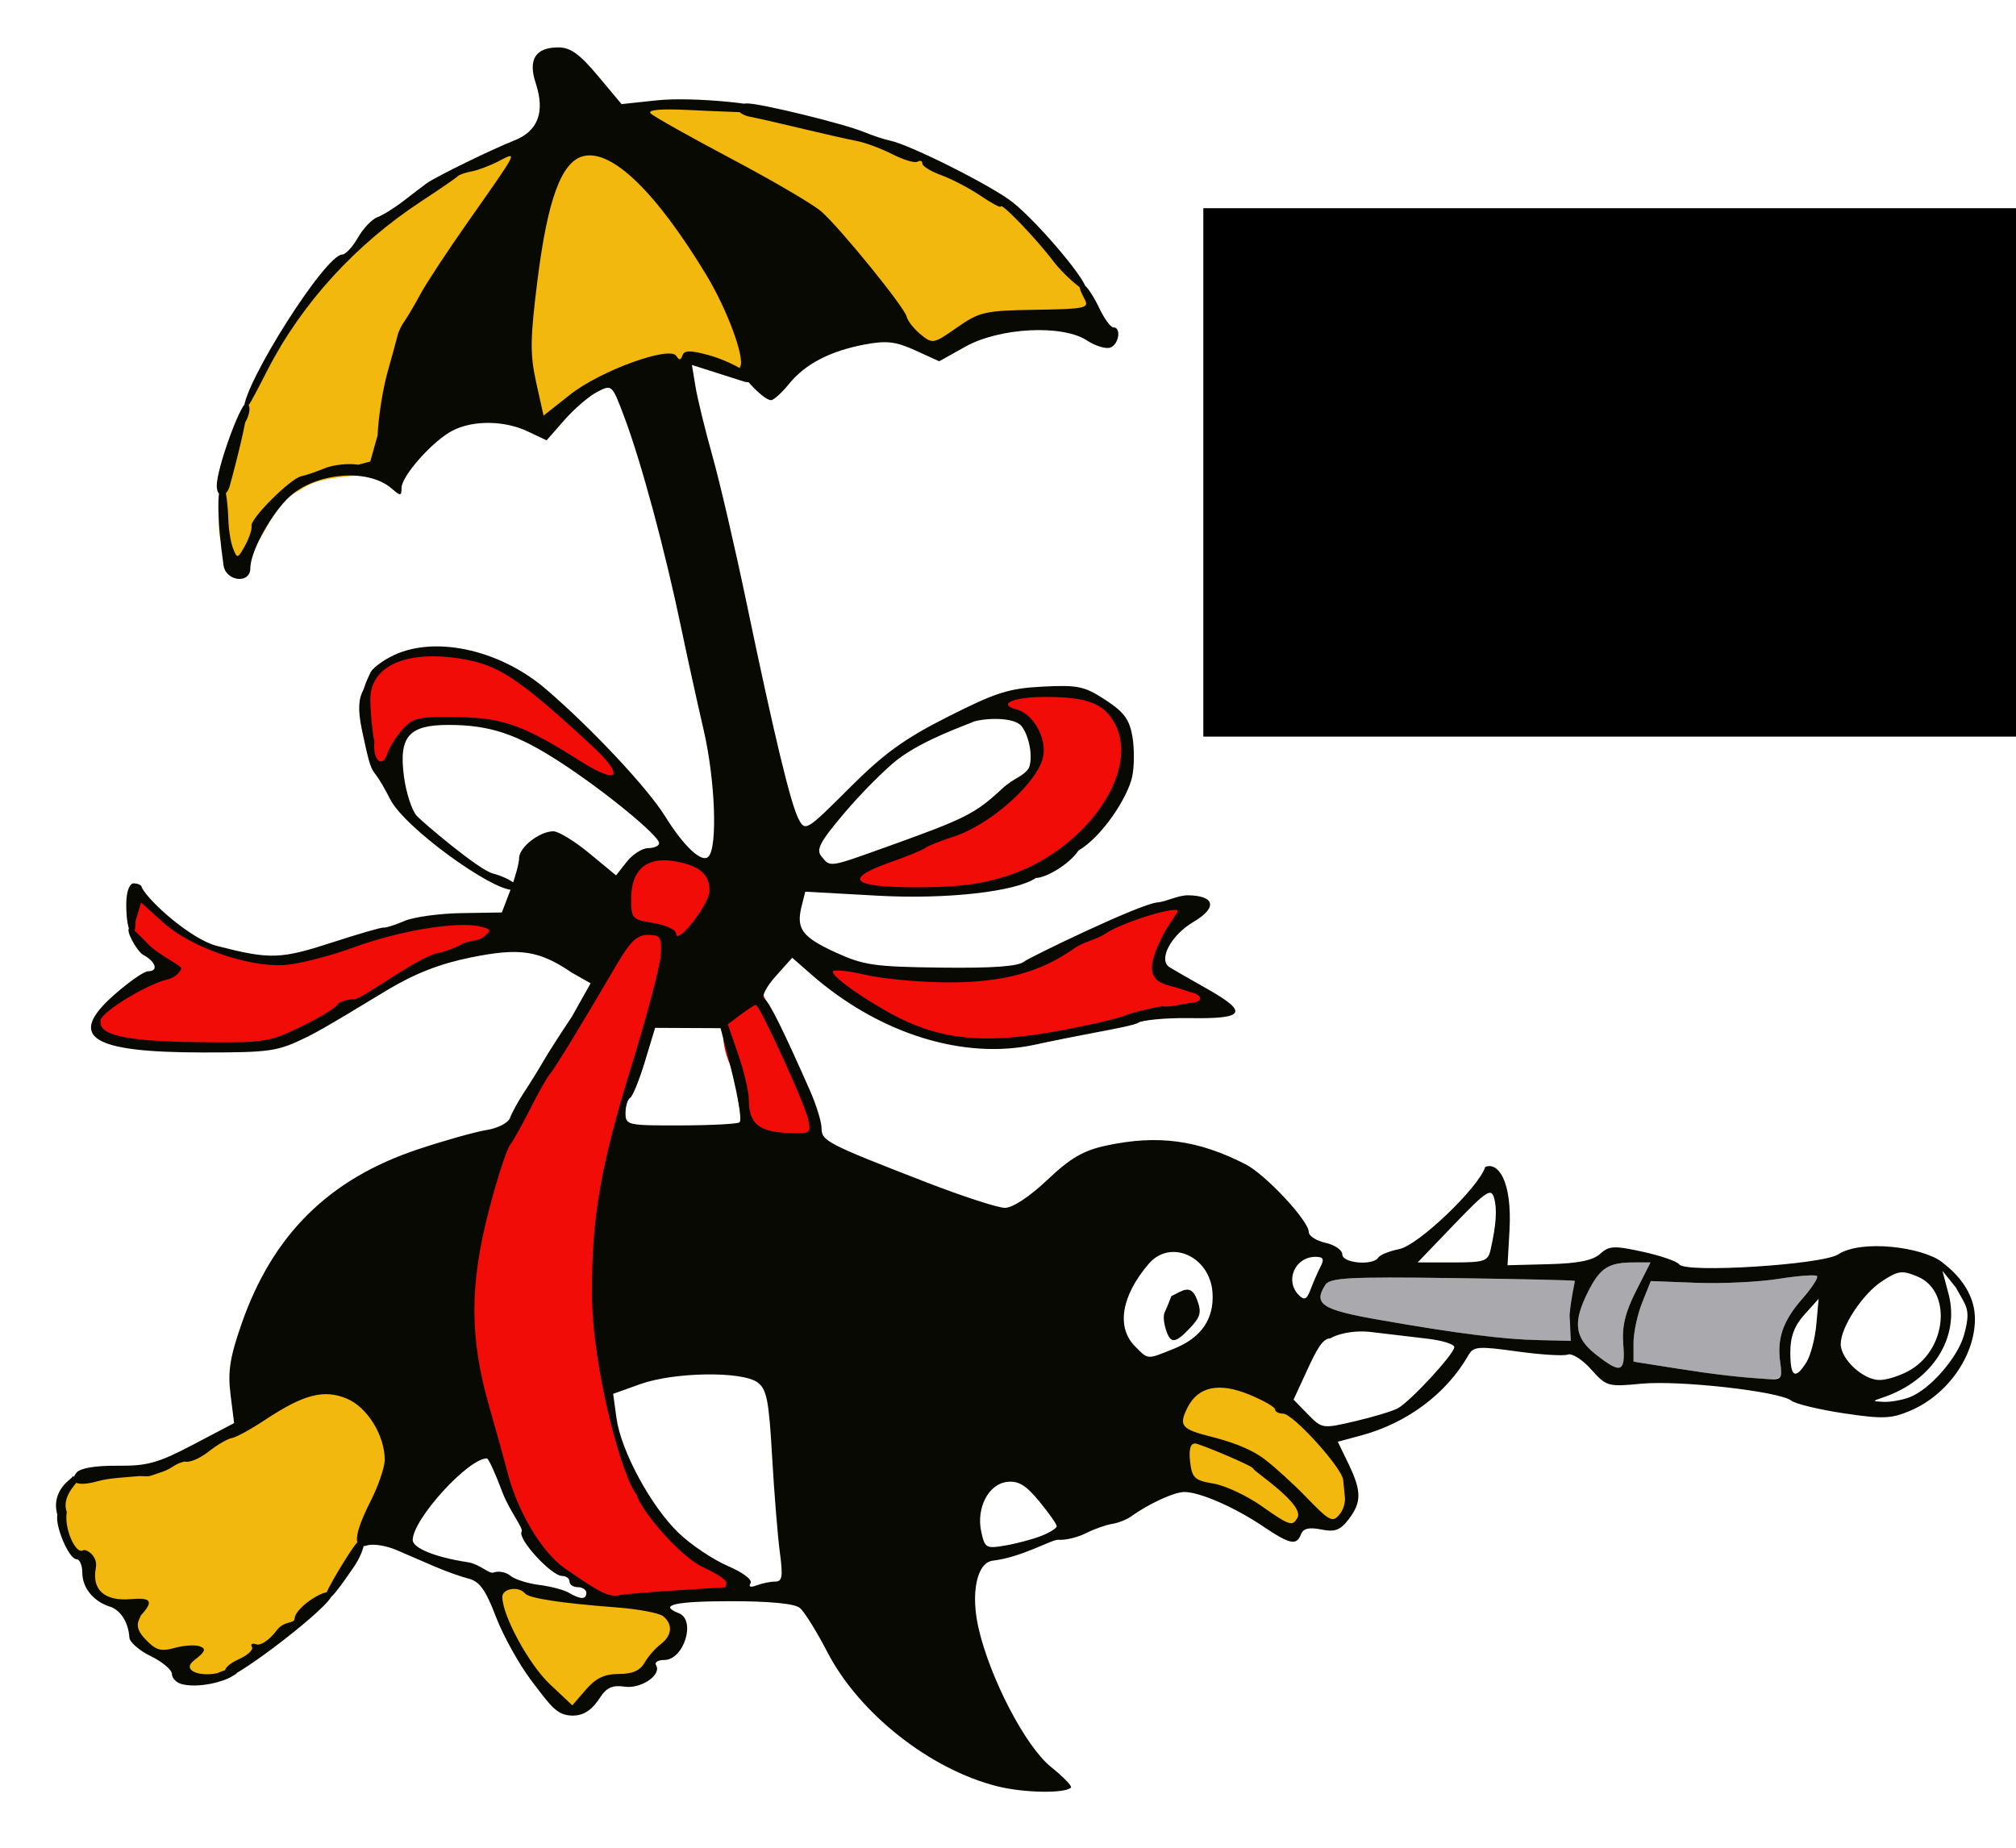 <?xml version="1.0" encoding="UTF-8" standalone="no"?>
<!-- Created with Inkscape (http://www.inkscape.org/) -->

<svg
   xmlns:dc="http://purl.org/dc/elements/1.1/"
   xmlns:cc="http://creativecommons.org/ns#"
   xmlns:rdf="http://www.w3.org/1999/02/22-rdf-syntax-ns#"
   xmlns:svg="http://www.w3.org/2000/svg"
   xmlns="http://www.w3.org/2000/svg"
   xmlns:sodipodi="http://sodipodi.sourceforge.net/DTD/sodipodi-0.dtd"
   xmlns:inkscape="http://www.inkscape.org/namespaces/inkscape"
   inkscape:export-ydpi="12"
   inkscape:export-xdpi="12"
   inkscape:export-filename="/home/karlito/MAV/delfly_desperado/paparazzi/data/pictures/icon_mes.png"
   width="360"
   height="330"
   id="svg2"
   sodipodi:version="0.32"
   inkscape:version="0.48.4 r9939"
   sodipodi:docname="penguin_logo_messages (copy).svg"
   version="1.1">
  <defs
     id="defs3" />
  <sodipodi:namedview
     id="base"
     pagecolor="#ffffff"
     bordercolor="#666666"
     borderopacity="1.0"
     inkscape:pageopacity="0.0"
     inkscape:pageshadow="2"
     inkscape:zoom="1.2277142"
     inkscape:cx="242.70492"
     inkscape:cy="180.73241"
     inkscape:document-units="px"
     inkscape:current-layer="layer1"
     inkscape:window-width="1366"
     inkscape:window-height="744"
     inkscape:window-x="0"
     inkscape:window-y="24"
     showgrid="false"
     fit-margin-top="10"
     fit-margin-left="10"
     fit-margin-right="10"
     fit-margin-bottom="10"
     inkscape:window-maximized="1" />
  <g
     inkscape:label="Layer 1"
     inkscape:groupmode="layer"
     id="layer1"
     transform="translate(6.177,3.231)">
    <path
       style="fill:#aaa9ad"
       d="m 303.524,242.584 c -1.925,-0.183 -6.763,-0.85 -10.75,-1.481 l -7.25,-1.149 0,-3.338 c 0,-1.836 0.694,-5.074 1.543,-7.195 l 1.543,-3.857 8.207,0.314 c 4.514,0.172 11.077,-0.144 14.584,-0.703 3.507,-0.559 6.605,-0.789 6.883,-0.511 0.278,0.278 -0.897,2.104 -2.613,4.058 -3.502,3.989 -4.577,7.139 -3.932,11.528 0.477,3.248 0.708,3.183 -8.215,2.334 z m -24.75,-3.931 c -3.814,-3.006 -4.13,-5.772 -1.293,-11.333 2.118,-4.152 3.61,-5.083 8.141,-5.083 l 2.935,0 -2.606,5.143 c -1.92,3.788 -2.515,6.291 -2.26,9.5 0.401,5.048 -0.397,5.336 -4.918,1.773 z m -22.25,-3.55 c -3.575,-0.485 -10.994,-1.667 -16.487,-2.629 -10.194,-1.784 -11.755,-2.804 -9.544,-6.237 0.82,-1.273 4.257,-1.456 22.708,-1.207 11.958,0.161 21.787,0.386 21.843,0.5 0.056,0.114 -0.082,2.57 -0.306,5.457 l -0.407,5.25 -5.653,-0.127 c -3.109,-0.07 -8.578,-0.523 -12.153,-1.007 z"
       id="path1468"
       sodipodi:nodetypes="cccccccccccccccccccccccccccc"
       inkscape:connector-curvature="0" />
    <path
       style="fill:#f3b80d"
       d="m 123.186,15.683 c -4.329,2.244 -11.152,-4.069 -13.432,1.054 0.508,4.248 7.788,6.025 11.17,8.725 9.569,5.69 20.08,10.288 26.477,19.849 4.999,4.185 6.829,14.623 14.603,13.832 6.352,-5.345 14.637,-4.851 22.415,-5.682 5.366,0.627 3.66,-4.873 0.552,-8.189 -11.16,-15.551 -29.835,-23.554 -47.882,-27.712 -3.972,-1.362 -6.533,2.123 -9.542,-1.373 l -2.262,0.003 -2.098,-0.507 z m -24.526,7.054 c -8.97,3.055 -9.081,14.729 -10.638,22.595 -1.021,8.759 -3.3,19.527 3.575,26.53 9.191,-6.838 20.905,-12.298 32.5,-9.031 5.681,0.138 2.89,-8.059 1.138,-11.217 -6.382,-10.741 -12.297,-23.973 -24.513,-28.971 -0.668,0.13 -1.411,-0.157 -2.063,0.094 z m -14.981,0.9 c -14.222,5.451 -28.121,18.823 -37.51,30.518 -3.986,7.65 -7.983,12.452 -11.21,23.447 -1.027,6.594 -4.274,14.331 0.326,20.166 6.169,-2.714 5.921,-10.543 12.105,-13.456 4,-2.899 9.093,-1.903 13.364,-3.419 4.195,-9.731 3.174,-22.201 9.812,-30.594 3.737,-7.559 10.311,-13.805 13.532,-21.519 1.46,-2.872 2.061,-5.762 -0.42,-5.144 z M 209.754,242.955 c -5.543,0.366 -8.798,8.067 -3.031,10.812 2.417,-0.269 -5.768,4.949 -0.75,8.594 6.06,1.033 11.188,4.691 16.281,7.594 4.284,-0.622 4.995,-4.306 9.281,-1.094 7.52,-0.416 4.4,-10.529 0.587,-13.905 -5.789,-5.816 -13.621,-12.593 -22.368,-12.001 z m -159.125,0.938 c -6.937,2.099 -13.045,6.695 -19.469,9.406 -5.111,4.573 -12.508,6.679 -18.797,5.771 -3.538,0.013 -10.059,2.644 -7.59,7.374 -0.5,4.137 1.268,6.937 4.068,9.234 -0.654,4.814 3.475,6.359 6.483,8.744 5.483,-1.02 1.882,1.072 3.398,6.908 4.492,3.353 7.2,0.181 8.781,5.531 4.808,1.924 3.179,-1.377 10.629,-3.141 5.278,-2.457 7.233,-8.539 13.278,-11.327 2.366,-3.756 4.252,-5.112 6.004,-6.948 0.664,-4.82 2.46,-7.667 5.463,-11.897 3.954,-9.056 -1.579,-20.398 -12.25,-19.656 z m 35.049,35.357 c -6.521,0.07 -3.138,6.266 -0.985,10.061 2.689,5.347 6.364,13.23 13.218,12.456 2.754,-4.002 7.401,-4.318 11.33,-5.61 1.974,-3.865 9.225,-8.702 4.202,-12.233 -10.738,-1.408 -19.433,-0.836 -27.763,-4.674 z"
       id="path1466"
       sodipodi:nodetypes="ccccccccccccccccccccccccccccccccccccccccccccccccccccc"
       inkscape:connector-curvature="0" />
    <path
       style="fill:#f10c08"
       d="m 66.156,113.491 c -9.332,0.955 -9.977,14.632 -4.435,20.125 3.686,0.161 2.47,-10.155 8.627,-7.819 7.386,-0.579 18.265,0.713 23.565,6.435 4.057,-0.029 6.579,6.546 11.341,5.066 4.275,-0.181 -4.281,-7.696 -6.149,-10.013 -7.902,-7.967 -16.324,-15.884 -28.58,-13.531 -0.723,0.059 -3.645,-0.322 -4.368,-0.264 z m 106.723,9.121 c 3.829,3.479 7.901,9.076 3,13.531 -7.597,8.272 -19.152,10.211 -28.656,15.156 -5.83,3.689 2.36,5.401 6.083,4.753 13.017,0.519 27.854,0.08 36.145,-11.334 6.444,-5.63 8.202,-16.608 1.112,-22.507 -6.738,-2.446 -7.946,-1.07 -15.031,-1.749 1.021,1.156 -3.674,0.993 -2.654,2.15 z m -63.094,26.281 c -5.658,1.182 -6.989,10.545 -2.406,13.25 -7.209,5.988 -9.829,15.661 -15.254,23.161 -3.143,3.534 -4.807,7.841 -6.933,11.995 -4.354,7.423 -5.726,16.085 -7.787,24.385 -1.858,10.728 -0.391,22.121 3.725,32.052 0.115,2.678 2.186,5.989 2.625,9.677 5.158,8.834 10.776,16.646 20.375,20.229 6.759,-0.981 13.885,-0.138 20.406,-2.312 0.101,-6.12 -8.355,-7.087 -11.094,-12.094 -5.953,-6.881 -9.676,-15.205 -10.591,-24.297 -2.429,-17.207 -3.223,-35.382 2.53,-51.93 2.385,-9.484 8.294,-18.556 8.561,-28.367 4.722,2.103 8.161,-5.35 8.562,-9.25 -0.163,-6.158 -8.034,-7.241 -12.719,-6.5 z m -92.719,8.625 c -1.887,4.623 1.288,8.085 4.5,11.562 1.88,2.711 -6.99,4.271 -8.511,7.906 -4.64,4.851 2.057,6.422 6.49,6.428 12.102,0.195 23.048,2.809 33.126,-5.44 3.828,-0.858 6.592,-2.067 10.241,-4.875 5.975,-2.971 12.46,-5.588 18.506,-7.507 5.117,-4.354 -0.524,-6.125 -5.008,-5.542 -13.967,-0.489 -27.057,10.99 -40.822,7.218 -6.323,-2.296 -13.123,-4.823 -17.083,-11.293 -2.184,-2.976 -0.653,0.519 -1.438,1.544 z m 184.094,0.375 c -12.51,5.978 -25.37,14.591 -40.438,12.906 -6.458,-0.477 -12.788,-1.676 -18.969,-3.5 -4.141,4.718 3.946,7.927 7.062,10.344 11.701,7.29 26.391,7.368 39.379,3.387 6.829,-1.975 15.198,-1.687 20.621,-6.169 1.47,-4.893 -10.578,-0.722 -7.227,-7.39 0.21,-4.842 9.352,-11.604 0.039,-9.641 l -0.25,0 -0.219,0.062 z m -73.5,16.75 c -5.5,2.109 -5.495,7.773 -3.425,12.402 2.314,4.902 0.133,14.058 7.819,13.727 3.843,1.033 10.21,0.366 7.731,-5.067 -2.954,-7.666 -6.599,-15.009 -10.219,-22.375 -0.635,0.438 -1.271,0.875 -1.906,1.312 z"
       id="path1464"
       sodipodi:nodetypes="cccccccccccccccccccccccccccccccccccccccccccccccccccccccccc"
       inkscape:connector-curvature="0" />
    <path
       inkscape:export-ydpi="72.000000"
       inkscape:export-xdpi="72.000000"
       inkscape:export-filename="/users/brisset/pprz/savannah/paparazzi3/data/pictures/penguin_logo.png"
       style="fill:#090903"
       d="m 171.914,315.797 c -12.022,-3.018 -24.685,-13.021 -30.351,-23.974 -1.904,-3.68 -4.116,-7.23 -4.918,-7.888 -0.932,-0.766 -5.353,-1.197 -12.282,-1.197 -9.995,0 -13.075,0.705 -9.34,2.138 3.149,1.208 0.929,8.362 -2.594,8.362 -1.113,0 -1.768,0.414 -1.456,0.919 1.067,1.727 -2.656,4.277 -5.61,3.844 -2.144,-0.315 -3.21,0.152 -4.362,1.91 -1.094,1.67 -2.471,3.259 -4.88,3.259 -2.873,0 -3.931,-1.688 -7.359,-6.183 -2.202,-2.888 -5.069,-8.038 -6.372,-11.445 -1.837,-4.807 -2.928,-6.336 -4.868,-6.827 -1.375,-0.348 -4.075,-1.31 -6,-2.139 -1.925,-0.828 -5.01,-2.159 -6.855,-2.957 -1.845,-0.798 -4.208,-1.18 -5.25,-0.849 -2.673,0.848 -2.463,-1.898 0.609,-7.953 1.373,-2.706 2.496,-6.013 2.496,-7.349 0,-4.35 -3.12,-9.384 -6.758,-10.904 -4.109,-1.717 -7.703,-0.783 -14.622,3.801 -2.528,1.675 -5.194,3.133 -5.923,3.24 -0.729,0.107 -2.616,1.21 -4.193,2.45 -1.577,1.241 -3.484,2.019 -4.238,1.73 -1.997,0.488 -2.073,1.22 -4.114,1.893 -2.737,0.903 -1.79,0.771 -3.934,0.711 -1.803,0.186 -5.388,0.322 -7.415,0.903 -3.603,1.033 -5.371,0.332 -3.833,-1.52 0.671,-0.809 3.377,-1.264 7.302,-1.227 5.357,0.05 7.262,-0.481 13.535,-3.777 l 7.3,-3.836 -0.64,-5.119 c -0.51,-4.082 -0.112,-6.635 1.965,-12.598 5.542,-15.917 15.579,-25.863 31.443,-31.16 4.732,-1.58 10.257,-3.137 12.278,-3.46 2.104,-0.337 3.92,-1.287 4.25,-2.224 0.316,-0.9 1.467,-2.986 2.556,-4.636 1.09,-1.65 2.624,-4.125 3.409,-5.5 0.786,-1.375 3.061,-4.925 5.057,-7.89 l 3.341,-5.966 -3.349,-1.895 c -5.868,-3.988 -9.28,-4.498 -18.087,-2.706 -5.47,1.113 -9.933,2.853 -14.81,5.775 -3.84,2.3 -11.107,6.807 -14.269,8.359 -5.413,2.657 -6.512,2.823 -18.75,2.823 -20.007,0 -24.3,-2.776 -15.856,-10.25 2.641,-2.337 5.376,-4.25 6.079,-4.25 1.954,0 1.403,-1.722 -0.839,-2.922 -1.1,-0.589 -3.356,-4.604 -2.423,-4.803 0.558,0.094 1.268,0.759 3.22,2.806 1.868,1.96 5.958,3.846 5.983,4.377 0.017,0.369 -0.9,1.658 -2.413,1.994 -3.588,0.797 -11.682,5.703 -11.99,7.268 -0.523,2.656 4.268,3.765 16.995,3.934 12.163,0.161 13.03,0.036 18.659,-2.69 3.247,-1.573 6.196,-3.333 6.554,-3.912 0.358,-0.579 1.748,-1.052 3.091,-1.052 1.419,0 11.493,-7.691 15.094,-8.29 1.016,-0.169 2.859,-0.864 4.097,-1.544 1.238,-0.68 2.985,-0.531 3.883,-1.276 1.481,-1.229 1.424,-1.404 -0.615,-1.886 -4.083,-0.964 -14.396,0.741 -22.518,3.722 -4.4,1.615 -10.065,3.042 -12.588,3.171 -6.535,0.333 -16.598,-3.22 -21.412,-7.561 l -4,-3.606 -0.977,3.218 c -0.095,4.603 -1.678,2.331 -1.678,-2.87 0,-2.75 0.749,-3.782 1.299,-3.782 0.55,0 1.478,0.224 1.478,0.752 1.399,2.678 8.903,9.26 13.378,10.414 9.563,2.465 11.371,2.406 20.844,-0.68 4.589,-1.495 8.639,-2.66 9,-2.589 0.361,0.071 2.006,-0.454 3.656,-1.168 1.65,-0.714 6.243,-1.349 10.207,-1.411 l 7.207,-0.114 1.543,-4.033 c 0.849,-2.218 1.543,-4.78 1.543,-5.693 0,-1.914 3.662,-4.773 6.114,-4.773 0.918,0 3.813,1.772 6.433,3.937 l 4.764,3.937 1.917,-2.437 c 1.054,-1.34 2.784,-2.437 3.844,-2.437 1.06,0 1.927,-0.395 1.927,-0.879 0,-1.328 -9.613,-9.216 -17.5,-14.36 -7.874,-5.135 -12.671,-6.748 -20.095,-6.756 -7.114,-0.008 -8.917,2.077 -7.97,9.214 0.385,2.899 1.414,6.06 2.287,7.025 0.873,0.965 11.02,9.652 13.619,10.304 2.978,0.747 6.099,2.919 3.397,2.913 -3.732,-0.009 -19.207,-11.08 -21.781,-16.221 -0.755,-1.508 -1.822,-3.349 -2.371,-4.092 -1.089,-1.475 -1.223,-1.409 -2.687,-8.435 -0.74,-3.55 -0.551,-5.471 0.33,-7.055 0.441,-1.408 0.942,-2.391 1.237,-3.041 0.294,-0.595 1.603,-1.722 3.52,-2.75 7.415,-3.977 19.384,-1.494 27.841,5.774 8.167,7.019 18.048,17.564 21.219,22.645 3.414,5.472 6.577,8.425 7.759,7.243 1.661,-1.661 1.217,-13.64 -0.835,-22.531 -1.206,-5.225 -2.987,-13.325 -3.959,-18 -2.962,-14.246 -7.207,-29.986 -10.295,-38.166 -2.127,-5.636 -2.152,-5.659 -4.778,-4.301 -1.452,0.751 -4.078,3.004 -5.837,5.007 l -3.197,3.642 -3.352,-1.591 c -4.177,-1.982 -9.778,-2.041 -13.451,-0.142 -3.526,1.823 -9.099,8.096 -9.099,10.241 0,1.455 -0.179,1.465 -1.75,0.102 -4.421,-3.834 -14.273,-2.789 -18.811,1.995 -3.248,3.424 -6.439,9.49 -6.439,12.243 0,2.844 -4.372,2.36 -4.787,-0.53 -1.24,-8.648 -1.163,-14.376 -0.158,-14.376 0.605,0 0.977,4.338 1.016,6.126 0.039,1.788 0.418,4.14 0.843,5.228 0.736,1.883 0.838,1.859 2.14,-0.5 0.752,-1.363 1.273,-2.95 1.159,-3.527 -0.254,-1.282 6.971,-8.479 8.9,-8.865 0.763,-0.153 2.642,-0.792 4.174,-1.421 1.532,-0.628 4.232,-0.914 6,-0.634 l 2.132,-0.574 1.309,-4.687 c 0.125,-3.173 0.923,-8.245 1.774,-11.27 0.851,-3.025 1.669,-6.017 1.817,-6.649 0.148,-0.632 0.705,-1.757 1.236,-2.5 0.532,-0.743 1.816,-2.926 2.854,-4.851 1.038,-1.925 4.892,-7.775 8.565,-13 8.987,-12.786 8.825,-12.464 5.379,-10.682 -1.578,0.816 -3.765,1.64 -4.86,1.833 -1.095,0.192 -2.217,0.59 -2.492,0.884 -0.275,0.294 -3.181,2.293 -6.459,4.442 -11.733,7.694 -21.32,18.195 -27.41,30.023 -2.023,3.929 -4.262,8.439 -4.276,7.019 -0.043,-4.426 14.52,-27.508 17.555,-27.526 0.599,-0.004 1.86,-1.361 2.803,-3.017 0.942,-1.656 2.517,-3.305 3.5,-3.664 0.983,-0.359 3.137,-1.708 4.787,-2.998 1.65,-1.29 3.471,-2.676 4.048,-3.08 1.746,-1.225 11.717,-6.095 15.567,-7.603 4.273,-1.674 5.55,-5.089 3.839,-10.271 -1.394,-4.225 -0.026,-6.361 4.075,-6.361 2.121,0 3.794,1.206 7.024,5.064 l 4.24,5.064 6.336,-0.678 c 6.39,-0.684 20.713,0.728 20.713,2.064 0,0.398 -10.83,-0.139 -15.092,-0.337 -5.11,-0.238 -7.409,-0.024 -6.75,0.627 0.55,0.543 7.075,4.207 14.5,8.14 7.425,3.934 14.625,8.16 16,9.392 3.547,3.179 14.848,17.116 15.203,18.75 0.163,0.751 1.281,2.175 2.484,3.164 2.132,1.752 2.296,1.722 6.5,-1.219 4.023,-2.814 4.965,-3.027 14.019,-3.17 8.988,-0.143 9.636,-0.286 8.75,-1.941 -1.224,-2.287 -1.218,-3.198 0.017,-2.435 0.535,0.331 1.712,2.157 2.614,4.059 0.902,1.902 2.039,3.458 2.527,3.458 1.451,0 1.005,3.017 -0.533,3.607 -0.781,0.3 -2.673,-0.277 -4.206,-1.281 -4.372,-2.865 -15.573,-2.292 -21.661,1.107 l -4.699,2.623 -4.267,-1.944 c -3.482,-1.586 -5.137,-1.781 -8.993,-1.061 -6.198,1.158 -10.713,3.507 -13.576,7.064 -1.277,1.587 -2.719,2.885 -3.205,2.885 -1.399,0 -6.065,-5.042 -5.505,-5.948 0.923,-1.493 -2.302,-10.241 -6.061,-16.442 -9.016,-14.872 -16.879,-22.461 -21.951,-21.188 -3.885,0.975 -6.358,7.661 -8.173,22.104 -1.32,10.5 -1.356,13.27 -0.239,18.304 l 1.316,5.932 4.774,-3.773 c 5.374,-4.248 17.775,-8.755 18.933,-6.882 0.498,0.805 0.805,0.78 1.095,-0.091 0.311,-0.933 1.371,-0.95 4.621,-0.075 5.129,1.381 11.523,5.604 6.551,4.797 l -9.477,-3.023 0.64,3.893 c 0.352,2.141 1.716,7.718 3.03,12.393 1.314,4.675 4.032,16.375 6.039,26 5.022,24.08 7.947,36.22 9.364,38.869 1.167,2.18 1.419,2.024 9.012,-5.563 6.245,-6.241 9.791,-8.807 17.685,-12.799 8.521,-4.309 10.834,-5.042 16.885,-5.347 6.277,-0.317 7.449,-0.068 11.185,2.378 3.341,2.188 4.303,3.498 4.823,6.576 0.357,2.114 0.337,5.316 -0.044,7.115 -0.795,3.752 -5.406,10.767 -9.588,13.202 -1.71,2.549 -5.863,4.903 -7.606,4.903 -3.555,2.444 -15.866,3.857 -28.329,3.164 l -12.859,-0.715 -0.654,2.607 c -1.01,4.024 0.082,5.502 6.096,8.255 4.989,2.284 6.922,2.561 18.853,2.7 9.315,0.109 13.744,-0.216 14.796,-1.086 0.826,-0.683 20.72,-10.333 23.789,-10.554 1.559,-0.112 3.676,-1.317 5.565,-1.277 4.767,0.101 5.156,2.232 0.869,4.762 -4.059,2.395 -6.362,6.817 -4.227,8.115 0.727,0.442 3.684,2.139 6.572,3.77 7.59,4.289 6.93,5.454 -3,5.291 -4.538,-0.074 -8.599,0.399 -9.149,0.804 -0.55,0.405 -4.027,1.08 -7.602,1.75 -3.575,0.67 -8.387,1.637 -10.693,2.15 -12.833,2.852 -28.009,-1.88 -40.167,-12.526 l -3.378,-2.958 -2.982,3.337 c -1.64,1.835 -2.549,3.617 -2.019,3.958 0.905,0.584 3.276,5.347 8.144,16.36 1.152,2.607 2.095,5.651 2.095,6.766 0,2.299 0.917,2.775 18.478,9.594 6.588,2.558 13.01,4.651 14.271,4.651 1.38,0 4.398,-1.991 7.581,-5.001 4.154,-3.928 6.412,-5.242 10.528,-6.125 9.186,-1.97 16.348,-1.007 24.855,3.343 3.568,1.824 11.287,10.095 11.287,12.094 0,0.704 1.35,1.576 3,1.939 1.65,0.362 3,1.298 3,2.079 0,1.568 5.5,2.039 6.42,0.55 0.296,-0.479 1.982,-1.16 3.747,-1.512 3.399,-0.68 14.179,-10.979 15.348,-14.664 2.25,-0.958 4.835,2.376 4.332,11.355 l -0.347,6.192 7.352,-0.188 c 5.225,-0.133 7.88,-0.665 9.176,-1.838 1.615,-1.462 2.491,-1.504 7.648,-0.374 3.203,0.702 6.119,1.712 6.479,2.245 1.086,1.603 25.575,0.062 28.397,-1.787 4.139,-2.712 15.025,-1.314 18.519,1.371 0.479,0.467 5.944,4.07 5.893,10.256 -0.054,6.618 -4.959,13.522 -11.598,16.323 -3.365,1.42 -4.905,1.476 -11.867,0.43 -4.4,-0.661 -8.598,-1.677 -9.329,-2.258 -2.082,-1.654 -20.01,-3.673 -26.801,-3.018 -5.936,0.572 -6.219,0.491 -8.944,-2.568 -1.548,-1.737 -3.42,-2.926 -4.161,-2.642 -0.741,0.284 -4.813,0.035 -9.05,-0.555 -6.97,-0.969 -7.799,-0.904 -8.709,0.687 -3.935,6.874 -10.939,12.109 -19.165,14.324 l -4.148,1.117 1.903,3.939 c 2.362,4.889 2.365,6.878 0.013,9.937 -1.486,1.932 -2.44,2.283 -4.887,1.793 -2.164,-0.433 -3.202,-0.188 -3.6,0.849 -0.798,2.079 -1.96,1.835 -6.822,-1.434 -5.084,-3.418 -11.259,-6.109 -14.018,-6.109 -1.812,0 -6.334,2.086 -9.63,4.443 -0.741,0.53 -2.228,1.098 -3.303,1.262 -1.076,0.164 -3.169,0.91 -4.652,1.658 -1.483,0.748 -3.684,1.274 -4.89,1.169 -1.206,-0.104 -6.373,3.09 -11.744,3.735 -2.838,0.341 -3.972,5.818 -2.51,12.125 2.08,8.971 8.404,21.077 12.895,24.686 2.228,1.79 3.844,3.462 3.591,3.715 -1.081,1.081 -8.432,0.951 -13.15,-0.234 z m -67.593,-20.06 c 2.408,0 3.802,-0.603 4.582,-1.985 0.617,-1.092 1.909,-2.58 2.871,-3.307 2.059,-1.556 2.253,-3.546 0.488,-5.011 -0.694,-0.576 -4.406,-1.286 -8.25,-1.578 -10.147,-0.771 -15.888,-1.656 -16.474,-2.541 -1.168,-1.329 -4.014,-0.82 -4.014,0.652 0,3.332 4.753,12.074 8.464,15.568 l 4.036,3.8 2.418,-2.8 c 1.78,-2.061 3.331,-2.8 5.879,-2.8 z m -5.797,-14.5 c 0,-0.55 -0.675,-1 -1.5,-1 -0.825,0 -1.5,-0.45 -1.5,-1 0,-0.55 -0.587,-1 -1.304,-1 -1.934,0 -8.029,-6.653 -7.25,-7.914 0.369,-0.598 -2.212,-3.786 -3.447,-7.086 -1.234,-3.3 -2.473,-6 -2.754,-6 -3.353,0 -13.246,10.885 -13.246,14.574 0,1.442 4.044,3.081 9.754,3.953 2.34,0.357 3.846,2.179 4.707,1.849 0.861,-0.33 2.204,-0.07 2.985,0.579 0.781,0.648 3.087,1.386 5.123,1.638 2.036,0.253 4.429,0.884 5.317,1.402 2.114,1.235 3.114,1.237 3.114,0.004 z m 16,-0.428 c 4.675,-0.289 8.613,-0.536 8.75,-0.548 0.138,-0.013 0.25,-0.405 0.25,-0.871 0,-0.466 -1.868,-1.69 -4.15,-2.72 -4.115,-1.856 -11.228,-10.301 -11.85,-12.939 -2.487,-2.751 -7.997,-22.508 -7.999,-36.171 -0.002,-13.651 1.571,-22.626 7.115,-40.6 2.75,-8.916 5.087,-17.789 5.192,-19.717 0.171,-3.12 -0.082,-3.505 -2.298,-3.505 -1.961,0 -3.172,1.167 -5.706,5.5 -6.249,10.685 -10.816,18.171 -11.804,19.346 -0.55,0.654 -2.122,3.431 -3.493,6.172 -1.371,2.74 -3.002,5.657 -3.623,6.482 -0.622,0.825 -2.312,6.037 -3.757,11.581 -3.476,13.341 -3.484,22.828 -0.031,34.919 1.414,4.95 2.913,10.35 3.332,12 1.769,6.963 6.137,14.278 10.227,17.127 6.311,4.395 7.873,5.171 9.68,4.806 0.916,-0.185 5.491,-0.572 10.166,-0.861 z m 17.709,-1.572 c 1.287,0 1.428,-0.879 0.845,-5.25 -0.385,-2.888 -1.005,-10.575 -1.377,-17.083 -0.577,-10.091 -0.962,-12.042 -2.617,-13.25 -2.777,-2.027 -14.89,-1.846 -20.913,0.313 l -4.854,1.74 0.598,4.365 c 0.801,5.842 6.185,15.78 11.103,20.492 2.197,2.105 6.128,4.745 8.736,5.867 2.729,1.174 4.466,2.487 4.092,3.093 -0.41,0.664 -0.005,0.805 1.095,0.383 0.96,-0.368 2.441,-0.67 3.291,-0.67 z m 47.541,-8.162 c 1.512,-0.594 2.75,-1.374 2.75,-1.732 0,-0.358 -1.403,-2.353 -3.118,-4.434 -2.396,-2.906 -3.726,-3.712 -5.743,-3.478 -3.336,0.388 -5.547,4.672 -4.611,8.933 0.635,2.889 0.872,3.022 4.322,2.424 2.008,-0.348 4.888,-1.12 6.4,-1.714 z m 45.711,-3.187 c 1.477,-2.389 -7.867,-8.373 -7.867,-8.831 0,-0.458 -9.67,-4.487 -10.374,-4.487 -0.856,0 -1.154,1.08 -0.899,3.263 0.34,2.908 0.797,3.333 4.211,3.91 2.107,0.356 5.997,2.188 8.646,4.071 5.127,3.645 5.423,3.466 6.283,2.075 z m 7.729,-0.901 c 0.514,-0.688 0.863,-1.925 0.775,-2.75 -0.088,-0.825 -0.228,-2.239 -0.312,-3.142 -0.203,-2.193 -8.962,-11.858 -10.745,-11.858 -0.774,0 -1.409,-0.338 -1.411,-0.75 -0.002,-0.412 -2.082,-1.605 -4.623,-2.65 -5.43,-2.233 -9.147,-1.438 -11.041,2.361 -1.589,3.187 -1.066,3.826 4.227,5.158 2.969,0.748 6.852,1.959 9.611,4.068 1.831,1.401 5.13,4.406 7.33,6.679 4.379,4.524 4.813,4.726 6.19,2.884 z m 10.201,-18.692 c 2.228,-1.193 10.109,-9.723 10.109,-10.942 0,-0.511 -2.138,-1.18 -4.75,-1.488 -2.612,-0.308 -7.112,-0.842 -10,-1.188 -3.516,-0.421 -6.34,0.46 -7.404,1.12 -1.359,0 -2.433,2.001 -4.134,5.69 l -2.42,5.25 2.552,2.615 c 2.531,2.593 2.602,2.604 8.432,1.243 3.234,-0.754 6.66,-1.789 7.614,-2.3 z m 91.43,-1.99 c 3.581,-1.361 8.549,-7.04 9.683,-11.068 1.355,-4.814 0.374,-5.102 -1.427,-8.5 l -2.414,-3 1.096,4.141 c 2.057,7.769 -2.87,15.516 -11.759,18.49 -1.901,0.636 -1.892,0.674 0.185,0.769 1.202,0.055 3.288,-0.32 4.636,-0.832 z m -23.105,-6.055 c -0.644,-4.389 0.43,-7.539 3.932,-11.528 1.715,-1.954 2.891,-3.78 2.613,-4.058 -0.278,-0.278 -3.376,-0.048 -6.883,0.511 -3.507,0.559 -10.07,0.876 -14.584,0.703 l -8.207,-0.314 -1.543,3.857 c -0.849,2.121 -1.543,5.359 -1.543,7.195 l 0,3.338 7.25,1.149 c 7.061,1.119 11.567,1.647 16.827,1.974 2.317,0.144 2.533,-0.141 2.138,-2.827 z m 23.364,1.102 c 6.453,-3.935 7.171,-14.055 1.176,-16.575 -2.798,-1.177 -3.469,-1.09 -6.395,0.823 -3.462,2.264 -7.361,8.202 -7.361,11.209 0,2.709 4.009,6.429 6.924,6.425 1.417,-0.002 3.962,-0.849 5.655,-1.882 z m -18.703,-1.289 c 0.747,-1.196 1.543,-4.233 1.768,-6.75 l 0.41,-4.575 -2.528,2.806 c -1.802,2 -2.528,3.938 -2.528,6.75 0,4.435 0.876,4.974 2.877,1.77 z m -32.709,-3.182 c -0.255,-3.209 0.34,-5.712 2.26,-9.5 l 2.606,-5.143 -2.935,0 c -4.531,0 -6.023,0.931 -8.141,5.083 -2.837,5.561 -2.522,8.327 1.293,11.333 4.521,3.563 5.319,3.275 4.918,-1.773 z m -80.248,0.772 c 4.895,-1.959 7.216,-5.329 6.9,-10.02 -0.436,-6.478 -7.52,-9.676 -11.396,-5.145 -4.895,5.724 -5.821,11.354 -2.424,14.75 2.399,2.399 2.018,2.377 6.92,0.415 z m -1.417,-3.406 c -0.348,-1.095 -0.588,-2.558 -0.155,-3.25 0.744,-1.625 0.8,-2.004 1.125,-2.743 1.915,-0.89 3.454,-2.336 4.556,0.562 0.87,2.289 0.683,3.099 -1.171,5.073 -2.695,2.868 -3.537,2.937 -4.355,0.358 z m 72.09,-2.637 c 0.224,-2.888 0.983,-5.965 0.928,-6.079 -0.056,-0.114 -9.885,-0.339 -21.843,-0.5 -18.451,-0.248 -21.888,-0.066 -22.708,1.207 -2.211,3.433 -0.65,4.454 9.544,6.237 14.161,2.478 22.136,3.491 28.641,3.636 l 5.653,0.127 -0.215,-4.628 z m -44.481,-8.622 c 0.701,-1.355 0.498,-1.75 -0.903,-1.75 -3.679,0 -5.533,4.276 -2.967,6.842 0.989,0.989 1.417,0.775 2.103,-1.05 0.474,-1.26 1.269,-3.079 1.767,-4.042 z m 30.359,-3 c 1.015,-4.489 1.202,-7.291 0.622,-9.295 -0.52,-1.795 -1.39,-1.214 -7.117,4.75 l -6.524,6.795 6.255,0 c 5.669,0 6.303,-0.211 6.764,-2.25 z m -121.909,-23.5 c -0.707,-2.967 -8.635,-20.25 -9.289,-20.25 -0.218,0 -1.432,0.782 -2.699,1.737 l -2.303,1.737 1.865,5.42 c 1.026,2.981 1.872,6.587 1.88,8.013 0.026,4.482 1.841,5.873 7.843,6.014 3.168,0.074 3.321,-0.077 2.703,-2.671 z m -12.201,0.723 c 0.512,-0.511 -0.429,-5.617 -2.422,-13.142 l -0.972,-3.669 -5.841,-0.028 -5.841,-0.028 -1.815,5.995 c -0.998,3.297 -2.187,6.225 -2.642,6.506 -0.455,0.281 -0.827,1.51 -0.827,2.73 0,2.145 0.332,2.218 9.916,2.191 5.454,-0.015 10.154,-0.265 10.444,-0.555 z m 68.872,-19.082 c 1.503,-0.615 4.729,-1.315 6.564,-1.654 1.16,0.303 3.924,-0.483 5.13,-0.574 1.916,-0.144 2.361,-1.149 0.445,-1.812 -0.367,-0.031 -2.333,-0.812 -4.12,-1.237 -3.906,-0.929 -4.231,-3.267 -1.265,-9.084 1.092,-2.141 2.829,-4.169 2.616,-4.383 -0.72,-0.72 -10.081,2.202 -12.85,4.102 -1.512,1.038 -4.024,1.522 -5.582,2.631 -6.019,4.286 -12.768,6.121 -22.455,6.104 -5.067,-0.009 -11.8,-0.625 -14.963,-1.369 -3.163,-0.744 -5.75,-0.984 -5.75,-0.532 0,1.177 8.288,6.714 13.499,9.019 7.278,3.219 14.711,3.702 26.001,1.689 5.5,-0.981 11.229,-2.286 12.732,-2.901 z m -74.232,-22.284 c 0,-3.006 -1.879,-4.55 -6.433,-5.29 -4.841,-0.786 -7.567,1.631 -7.567,6.71 0,3.563 0.165,3.744 4,4.357 2.2,0.352 4.013,1.197 4.029,1.878 0.055,2.308 5.971,-5.277 5.971,-7.655 z m 53.307,-2.691 c 13.726,-4.506 23.582,-18.429 19.134,-27.029 -1.914,-3.702 -4.932,-4.886 -12.447,-4.886 -5.806,0 -8.743,1.309 -5.085,2.266 2.934,0.767 5.366,5.201 4.648,8.473 -1.021,4.647 -9.476,12.148 -16.057,14.247 -2.2,0.701 -4.45,1.6 -5,1.997 -0.55,0.397 -3.362,1.552 -6.25,2.567 -8.461,2.974 -6.892,4.451 4.729,4.451 7.416,0 11.61,-0.535 16.328,-2.084 z m -21.232,-5.298 c 13.628,-4.891 15.342,-5.757 20.097,-10.152 2.359,-2.181 3.637,-2.047 4.877,-3.776 0.819,-2.35 -0.185,-6.045 -1.297,-7.439 -1.413,-1.772 -6.782,-1.447 -8.636,-0.817 -1.014,0.51 -8.854,3.129 -13.541,6.751 -2.241,1.733 -6.49,6.003 -9.442,9.489 -4.46,5.268 -5.157,6.592 -4.128,7.833 1.618,1.95 1.182,2.018 12.069,-1.889 z M 99.377,129.816 c -13.092,-12.062 -16.568,-14.35 -23.441,-15.428 -9.431,-1.479 -15.988,1.194 -15.988,7.342 0,1.603 0.321,5.718 0.737,7.532 -0.341,3.254 1.42,4.87 2.296,2.107 0.331,-1.043 1.526,-2.962 2.656,-4.265 1.846,-2.128 2.834,-2.358 9.72,-2.266 8.279,0.111 11.891,1.398 22.166,7.9 6.9,4.366 7.956,2.7 1.853,-2.923 z m -73.103,167.731 c -0.962,-0.252 -1.75,-1.062 -1.75,-1.802 0,-0.739 -1.688,-2.169 -3.75,-3.177 -2.062,-1.008 -3.793,-2.507 -3.847,-3.332 -0.175,-2.722 -1.56,-4.915 -3.49,-5.527 -2.932,-0.931 -4.914,-3.368 -4.914,-6.044 0,-1.336 -0.472,-2.429 -1.048,-2.429 -1.318,0 -3.827,-5.827 -3.413,-7.93 -1.229,-4.439 2.675,-6.416 2.717,-6.829 0.042,-0.412 0.464,0.649 0.938,0.649 0.474,0 -3.091,2.712 -1.962,5.681 -0.535,2.801 1.55,7.682 2.92,6.835 0.467,-0.289 2.683,0.946 2.262,3.149 -0.747,3.904 1.561,5.982 6.199,5.583 3.743,-0.322 4.163,0.347 1.833,2.922 -0.329,0.944 -1.35,1.935 0.75,4.169 1.927,2.049 2.797,2.314 5.305,1.615 1.65,-0.459 3.672,-0.584 4.493,-0.278 1.178,0.439 0.966,0.962 -1,2.473 -2.313,1.777 0.796,2.945 3.934,2.359 0.495,-0.092 1.717,-0.886 2.582,-0.554 1.368,0.525 1.491,0.285 0.211,1.095 -1.534,0.97 -6.009,2.145 -8.97,1.371 z m 7.803,-2.224 c -0.311,-0.503 0.755,-1.498 2.369,-2.212 1.613,-0.714 2.678,-1.711 2.366,-2.216 -0.312,-0.505 0.058,-0.706 0.822,-0.448 0.764,0.258 2.356,-0.834 3.537,-2.426 1.452,-1.957 3.215,-1.128 3.273,-2.233 0.108,-2.073 6.607,-6.135 6.607,-4.131 0,1.836 -16.802,14.8 -19.011,14.8 -0.395,0 0.346,-0.631 0.036,-1.134 z m 17.886,-13.544 c 0,-0.917 4.439,-8.146 5.457,-9.32 2.247,-2.59 1.695,1.159 -0.475,4.257 -1.843,2.631 -4.982,7.396 -4.982,5.063 z M 32.529,83.487 c 0.01,-3.109 4.235,-14.691 5.263,-14.691 0.916,0 -1.625,9.956 -2.923,14.691 -0.623,2.269 -2.347,2.269 -2.34,0 z m 3.476,-10.845 c 0.028,-1.369 1.555,-4.168 2.143,-3.581 0.788,0.788 -0.623,4.175 -1.732,4.175 -0.491,0 -0.42,-0.182 -0.411,-0.595 z M 181.953,43.477 c -2.95,-3.95 -9.429,-10.697 -9.429,-9.819 0,0.285 -1.618,-0.58 -3.595,-1.921 -1.977,-1.342 -5.127,-2.993 -7,-3.671 -1.873,-0.677 -3.405,-1.618 -3.405,-2.09 0,-0.472 -0.383,-0.621 -0.852,-0.332 -0.469,0.29 -2.487,-0.307 -4.484,-1.325 -1.998,-1.018 -4.877,-2.087 -6.398,-2.375 -1.521,-0.288 -5.916,-1.281 -9.766,-2.207 -3.85,-0.926 -8.012,-1.877 -9.25,-2.112 -2.647,-0.503 -3.043,-2.393 -0.5,-2.383 2.46,0.01 17.143,3.6 20.75,5.073 1.65,0.674 3.766,1.376 4.703,1.559 3.536,0.693 18.447,8.198 22.006,11.077 4.745,3.838 14.049,14.885 12.908,15.59 -0.48,0.297 -4.151,-3.009 -5.687,-5.066 z"
       id="path1462"
       sodipodi:nodetypes="ccccccccccccccccccccccccccccccccccccccccccccccccsccccccccccccccccccccccccccccccccccccccccccccccccccccccccccccccccccccccccccccccccccccccccccccccccccccccccccccccccccccccccccccccccccccccccccccccccccccccccccccccccccccccccccccccccccccccccccccccccccccccccccccccccccccccccccccccccccccccccccccccccccccccccccccccccccccccccccccccccccccccccccccccccccccccccccccccccccccccccccccccccccccccccccccccccccccccccccccccccccccccccccccccccccccccccccccccccccccccccccccccccccccccccccccccccccccccccccccccccccccccccccccccccccccccccccccccccccccccccccccccccccccccccccc"
       inkscape:connector-curvature="0" />
    <flowRoot
       xml:space="preserve"
       id="flowRoot2986"
       style="font-size:40px;font-style:normal;font-weight:normal;line-height:125%;letter-spacing:0px;word-spacing:0px;fill:#000000;fill-opacity:1;stroke:none;font-family:Sans"
       transform="matrix(1.671,0,0,1.999,-156.064,1.152)"><flowRegion
         id="flowRegion2988"><rect
           id="rect2990"
           width="95.424"
           height="47.21"
           x="218.292"
           y="16.409" /></flowRegion><flowPara
         id="flowPara2992">VID</flowPara></flowRoot>  </g>
</svg>
